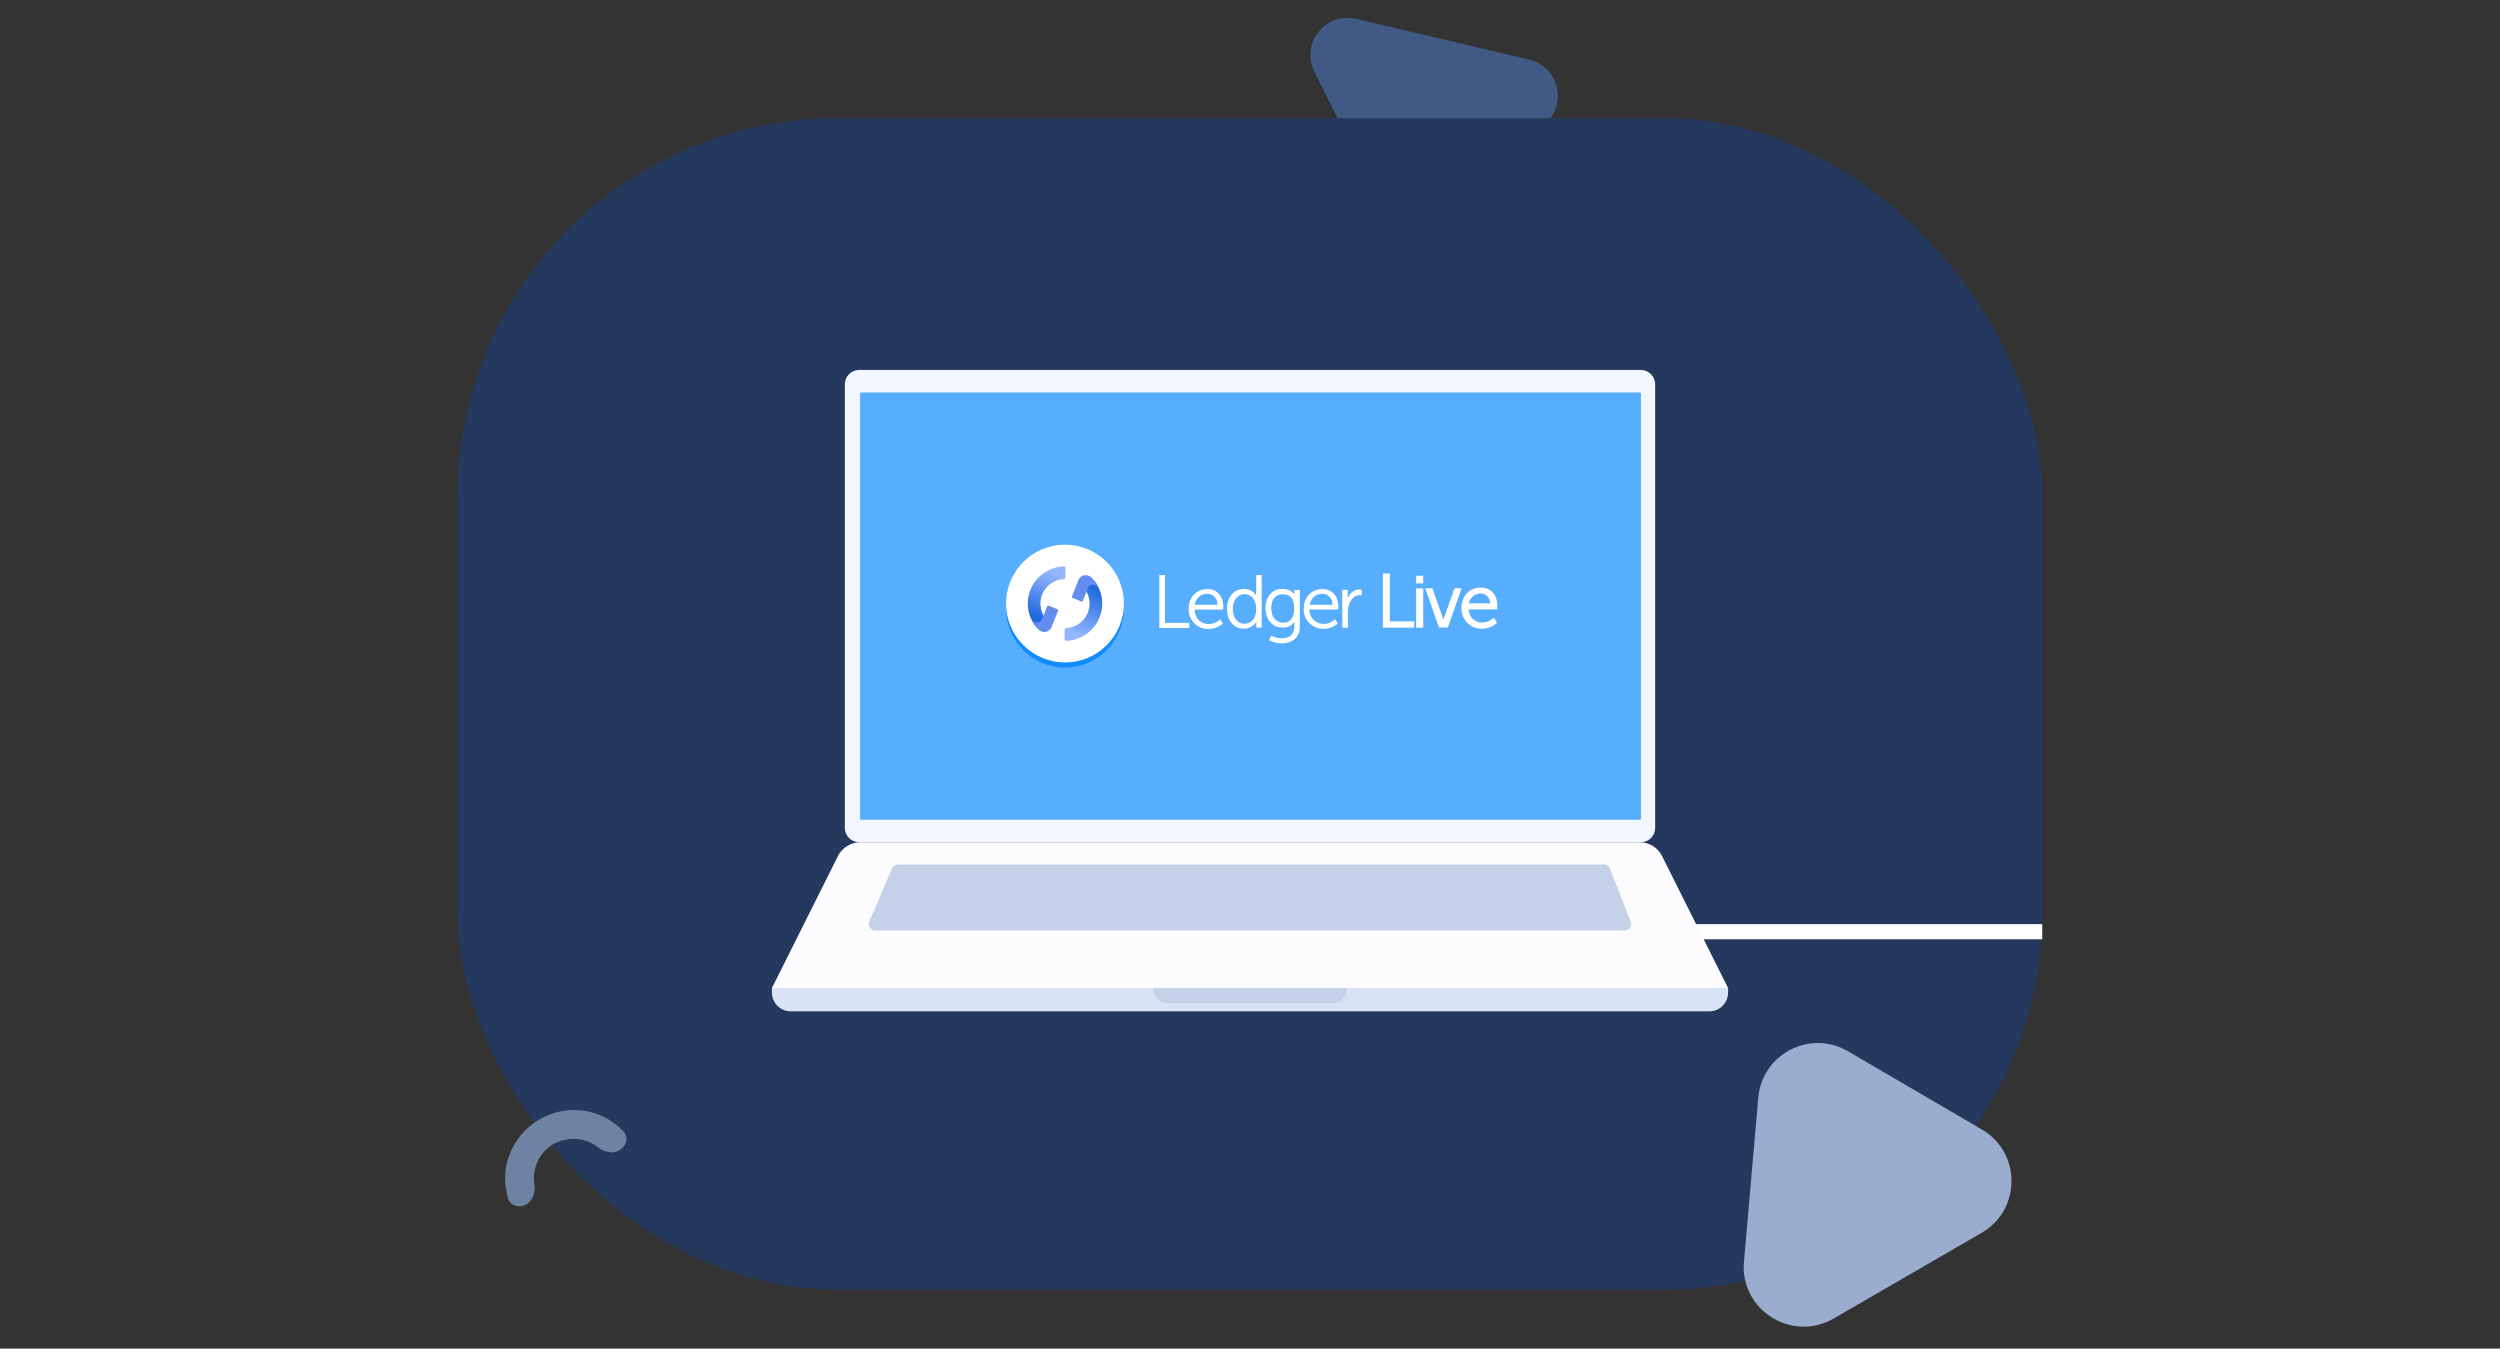 <svg width="634" height="342" viewBox="0 0 634 342" fill="none" xmlns="http://www.w3.org/2000/svg">
<rect x="0" y="0" width="634" height="342" fill="#333333" stroke="none"/>
<g clip-path="url(#clip0)">
<path d="M387.79 15.12C395.114 16.838 397.611 26.032 392.072 31.161L365.536 55.766C360.915 60.026 353.52 58.723 350.719 53.07L333.309 18.155C329.771 11.051 336.077 2.93 343.935 4.782L387.79 15.12Z" fill="#405985"/>
<rect x="116" y="30" width="402" height="297" rx="96" fill="#25395F"/>
<path d="M133.514 305.418C131.746 306.478 129.452 305.847 128.852 303.883C127.959 300.827 127.8 297.5 128.708 294.327C129.957 289.965 132.83 286.193 136.826 283.877C140.822 281.562 145.481 280.9 149.896 282.062C153.121 282.883 155.932 284.62 158.082 286.901C159.515 288.421 158.884 290.714 157.03 291.723C155.262 292.783 153.018 292.065 151.434 290.805C150.407 289.981 149.23 289.418 147.903 289.114C145.385 288.47 142.714 288.892 140.399 290.098C138.121 291.441 136.422 293.58 135.778 296.096C135.387 297.373 135.307 298.713 135.5 299.979C135.863 302.153 135.232 304.445 133.514 305.418Z" fill="#6E82A4"/>
<path d="M502.51 312.658C512.634 306.839 512.634 292.251 502.594 286.433L468.677 266.617C459.059 260.967 446.825 267.292 445.897 278.422L442.269 319.909C441.172 332.136 454.334 340.484 464.965 334.413L502.51 312.658Z" fill="#9AADCE"/>
<path d="M214.252 97.459C214.252 95.451 215.879 93.823 217.887 93.823H416.114C418.122 93.823 419.749 95.451 419.749 97.459V209.96C419.749 211.968 418.122 213.596 416.114 213.596H217.887C215.879 213.596 214.252 211.968 214.252 209.96V97.459Z" fill="#F2F6FE"/>
<rect x="218.107" y="99.527" width="198.042" height="108.364" rx="0.364" fill="#57AEFF"/>
<path d="M515.99 236.283H279.505" stroke="white" stroke-width="3.845" stroke-linecap="square"/>
<path d="M195.756 251.703C195.756 254.338 197.892 256.474 200.526 256.474H433.475C436.11 256.474 438.246 254.338 438.246 251.703V250.518H195.756V251.703Z" fill="#D8E3F5"/>
<path d="M292.365 250.577C292.365 252.685 294.073 254.407 296.181 254.407H337.82C339.927 254.407 341.636 252.685 341.636 250.577H292.365Z" fill="#C4D1E8"/>
<path d="M195.765 250.554H438.236L421.508 217.113C420.43 214.958 418.228 213.597 415.818 213.597H218.183C215.774 213.597 213.571 214.958 212.493 217.113L195.765 250.554Z" fill="#FCFCFE"/>
<path d="M227.733 219.235C227.077 219.235 226.485 219.626 226.227 220.228L220.463 233.682C220.001 234.762 220.793 235.963 221.969 235.963H412.032C413.185 235.963 413.977 234.804 413.557 233.73L408.295 220.276C408.05 219.648 407.444 219.235 406.77 219.235H227.733Z" fill="#C4D1E8"/>
<path d="M295.442 145.828H294.006V159.238H301.604V157.955H295.442V145.828ZM306.214 149.379C303.417 149.379 301.452 151.456 301.452 154.44V154.783C301.491 156.066 302.058 157.277 303.002 158.182C303.909 159.014 305.08 159.503 306.327 159.503H306.516C307.838 159.503 309.086 159.011 310.068 158.182L310.107 158.143L309.465 157.086L309.391 157.125C308.597 157.844 307.614 158.259 306.557 158.259C304.82 158.259 303.043 157.125 302.93 154.595H310.188V154.52C310.188 154.52 310.227 154.067 310.227 153.84C310.218 151.119 308.632 149.379 306.214 149.379ZM302.963 153.383C303.264 151.683 304.512 150.587 306.136 150.587C307.346 150.587 308.668 151.307 308.782 153.383H302.963ZM318.536 150.513V151.005C317.929 149.985 316.798 149.343 315.625 149.343H315.511C312.941 149.343 311.164 151.384 311.164 154.368C311.164 157.391 312.866 159.429 315.398 159.429C317.401 159.429 318.309 158.22 318.61 157.692V159.166H319.972V145.828H318.574V150.513H318.536ZM315.586 158.182C313.809 158.182 312.639 156.672 312.639 154.404C312.639 152.214 313.887 150.665 315.625 150.665C317.099 150.665 318.571 151.835 318.571 154.404C318.571 157.2 317.022 158.182 315.586 158.182ZM328.248 150.701V150.775C327.982 150.322 327.152 149.34 325.149 149.34C322.617 149.34 320.954 151.268 320.954 154.213C320.954 157.158 322.691 159.16 325.262 159.16C326.659 159.16 327.606 158.668 328.248 157.65V158.972C328.248 160.822 327.077 161.882 324.996 161.882C324.128 161.882 323.22 161.655 322.426 161.24L322.351 161.201L321.823 162.371L321.897 162.41C322.88 162.902 323.975 163.165 325.035 163.165C327.265 163.165 329.645 162.031 329.645 158.895V149.606H328.248V150.701ZM325.45 157.916C323.599 157.916 322.39 156.481 322.39 154.252C322.39 151.984 323.447 150.701 325.262 150.701C327.265 150.701 328.209 151.871 328.209 154.252C328.248 156.594 327.265 157.916 325.45 157.916ZM335.353 149.379C332.556 149.379 330.63 151.456 330.63 154.404V154.744C330.669 156.027 331.236 157.239 332.18 158.143C333.087 158.975 334.258 159.465 335.506 159.465H335.694C337.016 159.465 338.264 158.972 339.247 158.143L339.285 158.104L338.605 157.048L338.53 157.086C337.736 157.806 336.754 158.22 335.697 158.22C333.959 158.22 332.183 157.086 332.069 154.556H339.36V154.481C339.36 154.481 339.399 154.028 339.399 153.801C339.399 151.119 337.81 149.379 335.353 149.379ZM332.141 153.383C332.442 151.683 333.69 150.587 335.315 150.587C336.524 150.587 337.846 151.307 337.96 153.383H332.141ZM345.295 149.567C345.107 149.528 344.955 149.528 344.767 149.492C343.444 149.492 342.349 150.325 341.781 151.721V149.567H340.384L340.423 159.124V159.199H341.859V155.159C341.859 154.553 341.934 153.912 342.125 153.345C342.578 151.871 343.6 150.928 344.809 150.928C344.961 150.928 345.11 150.928 345.263 150.966H345.337V149.57L345.295 149.567Z" fill="white"/>
<path fill-rule="evenodd" clip-rule="evenodd" d="M350.708 145.444H352.466V157.571H358.629V159.176H350.708V145.444ZM359.132 146.012H360.93V147.944H359.132V146.012ZM371.998 150.457C372.871 149.531 374.105 148.995 375.546 148.995C376.796 148.995 377.842 149.446 378.575 150.258C379.307 151.069 379.715 152.226 379.72 153.617V153.617C379.72 153.924 379.681 154.227 379.681 154.533H372.433C372.52 155.672 372.963 156.491 373.573 157.033C374.215 157.603 375.054 157.875 375.889 157.875C377.129 157.875 377.972 157.308 378.856 156.651L379.642 157.945C378.671 158.915 377.207 159.442 375.847 159.442H375.659C374.368 159.442 373.159 158.936 372.224 158.078L372.223 158.076L372.222 158.075C371.153 157.052 370.622 155.679 370.622 154.217C370.622 152.689 371.126 151.383 371.998 150.457ZM359.132 149.219H360.93V159.173H359.132V149.219ZM361.434 149.183H363.251L366.052 157.144L368.852 149.183H370.669L367.167 159.138H364.936L361.434 149.183ZM372.491 153H377.94C377.857 152.091 377.526 151.487 377.095 151.105C376.634 150.697 376.042 150.526 375.468 150.526C373.989 150.526 372.836 151.479 372.491 153Z" fill="white"/>
<ellipse cx="270.084" cy="154.354" rx="14.939" ry="14.93" fill="#108CFF"/>
<ellipse cx="270.084" cy="153.065" rx="14.939" ry="14.93" fill="white"/>
<path d="M262.625 158.842C262.168 158.252 261.779 157.606 261.47 156.915C260.604 154.98 260.416 152.811 260.935 150.756C261.455 148.701 262.651 146.881 264.333 145.589C265.197 144.925 266.163 144.421 267.185 144.091C268.052 143.811 268.959 143.657 269.88 143.637C270.057 143.633 270.2 143.78 270.198 143.958L270.166 146.519C270.163 146.697 270.017 146.839 269.839 146.846C268.559 146.898 267.306 147.349 266.288 148.131C265.178 148.984 264.389 150.185 264.046 151.541C263.703 152.897 263.827 154.329 264.399 155.606C264.663 156.198 265.017 156.74 265.443 157.216L262.625 158.842Z" fill="url(#paint0_linear)"/>
<path d="M277.544 147.296C278.001 147.886 278.39 148.532 278.699 149.223C279.565 151.157 279.753 153.327 279.234 155.382C278.714 157.437 277.518 159.257 275.836 160.549C274.972 161.213 274.006 161.717 272.984 162.047C272.117 162.327 271.21 162.481 270.29 162.501C270.112 162.505 269.969 162.358 269.971 162.18L270.004 159.618C270.007 159.44 270.153 159.299 270.33 159.292C271.616 159.241 272.857 158.794 273.881 158.007C274.991 157.154 275.78 155.953 276.123 154.597C276.466 153.241 276.342 151.809 275.77 150.532C275.506 149.94 275.152 149.398 274.726 148.922L277.544 147.296Z" fill="url(#paint1_linear)"/>
<path d="M268.321 154.911C268.387 154.746 268.307 154.561 268.142 154.495L265.962 153.615C265.796 153.548 265.607 153.629 265.541 153.795C265.223 154.602 264.366 156.767 264.248 157.06C264.103 157.42 263.78 157.748 263.316 157.826C262.851 157.905 262.2 157.897 261.554 157.093C262.076 158.191 263.162 159.915 264.294 160.205C265.426 160.495 266.338 159.861 266.645 159.098C266.899 158.467 267.963 155.807 268.321 154.911Z" fill="#638EEF"/>
<path d="M271.847 151.226C271.781 151.39 271.861 151.576 272.026 151.642L274.207 152.521C274.372 152.588 274.561 152.508 274.627 152.341C274.946 151.535 275.802 149.369 275.92 149.077C276.065 148.716 276.388 148.389 276.853 148.31C277.317 148.232 277.968 148.24 278.615 149.044C278.092 147.946 277.006 146.222 275.874 145.932C274.742 145.642 273.83 146.276 273.523 147.038C273.269 147.67 272.205 150.329 271.847 151.226Z" fill="#638EEF"/>
</g>
<defs>
<linearGradient id="paint0_linear" x1="267.833" y1="145.852" x2="263.374" y2="156.62" gradientUnits="userSpaceOnUse">
<stop stop-color="#94B6FE"/>
<stop offset="1" stop-color="#216ADE"/>
</linearGradient>
<linearGradient id="paint1_linear" x1="271.834" y1="160.387" x2="277.138" y2="149.234" gradientUnits="userSpaceOnUse">
<stop stop-color="#94B6FE"/>
<stop offset="1" stop-color="#216ADE"/>
</linearGradient>
<clipPath id="clip0">
<rect width="634" height="341" fill="white" transform="translate(0 0.5)"/>
</clipPath>
</defs>
</svg>
